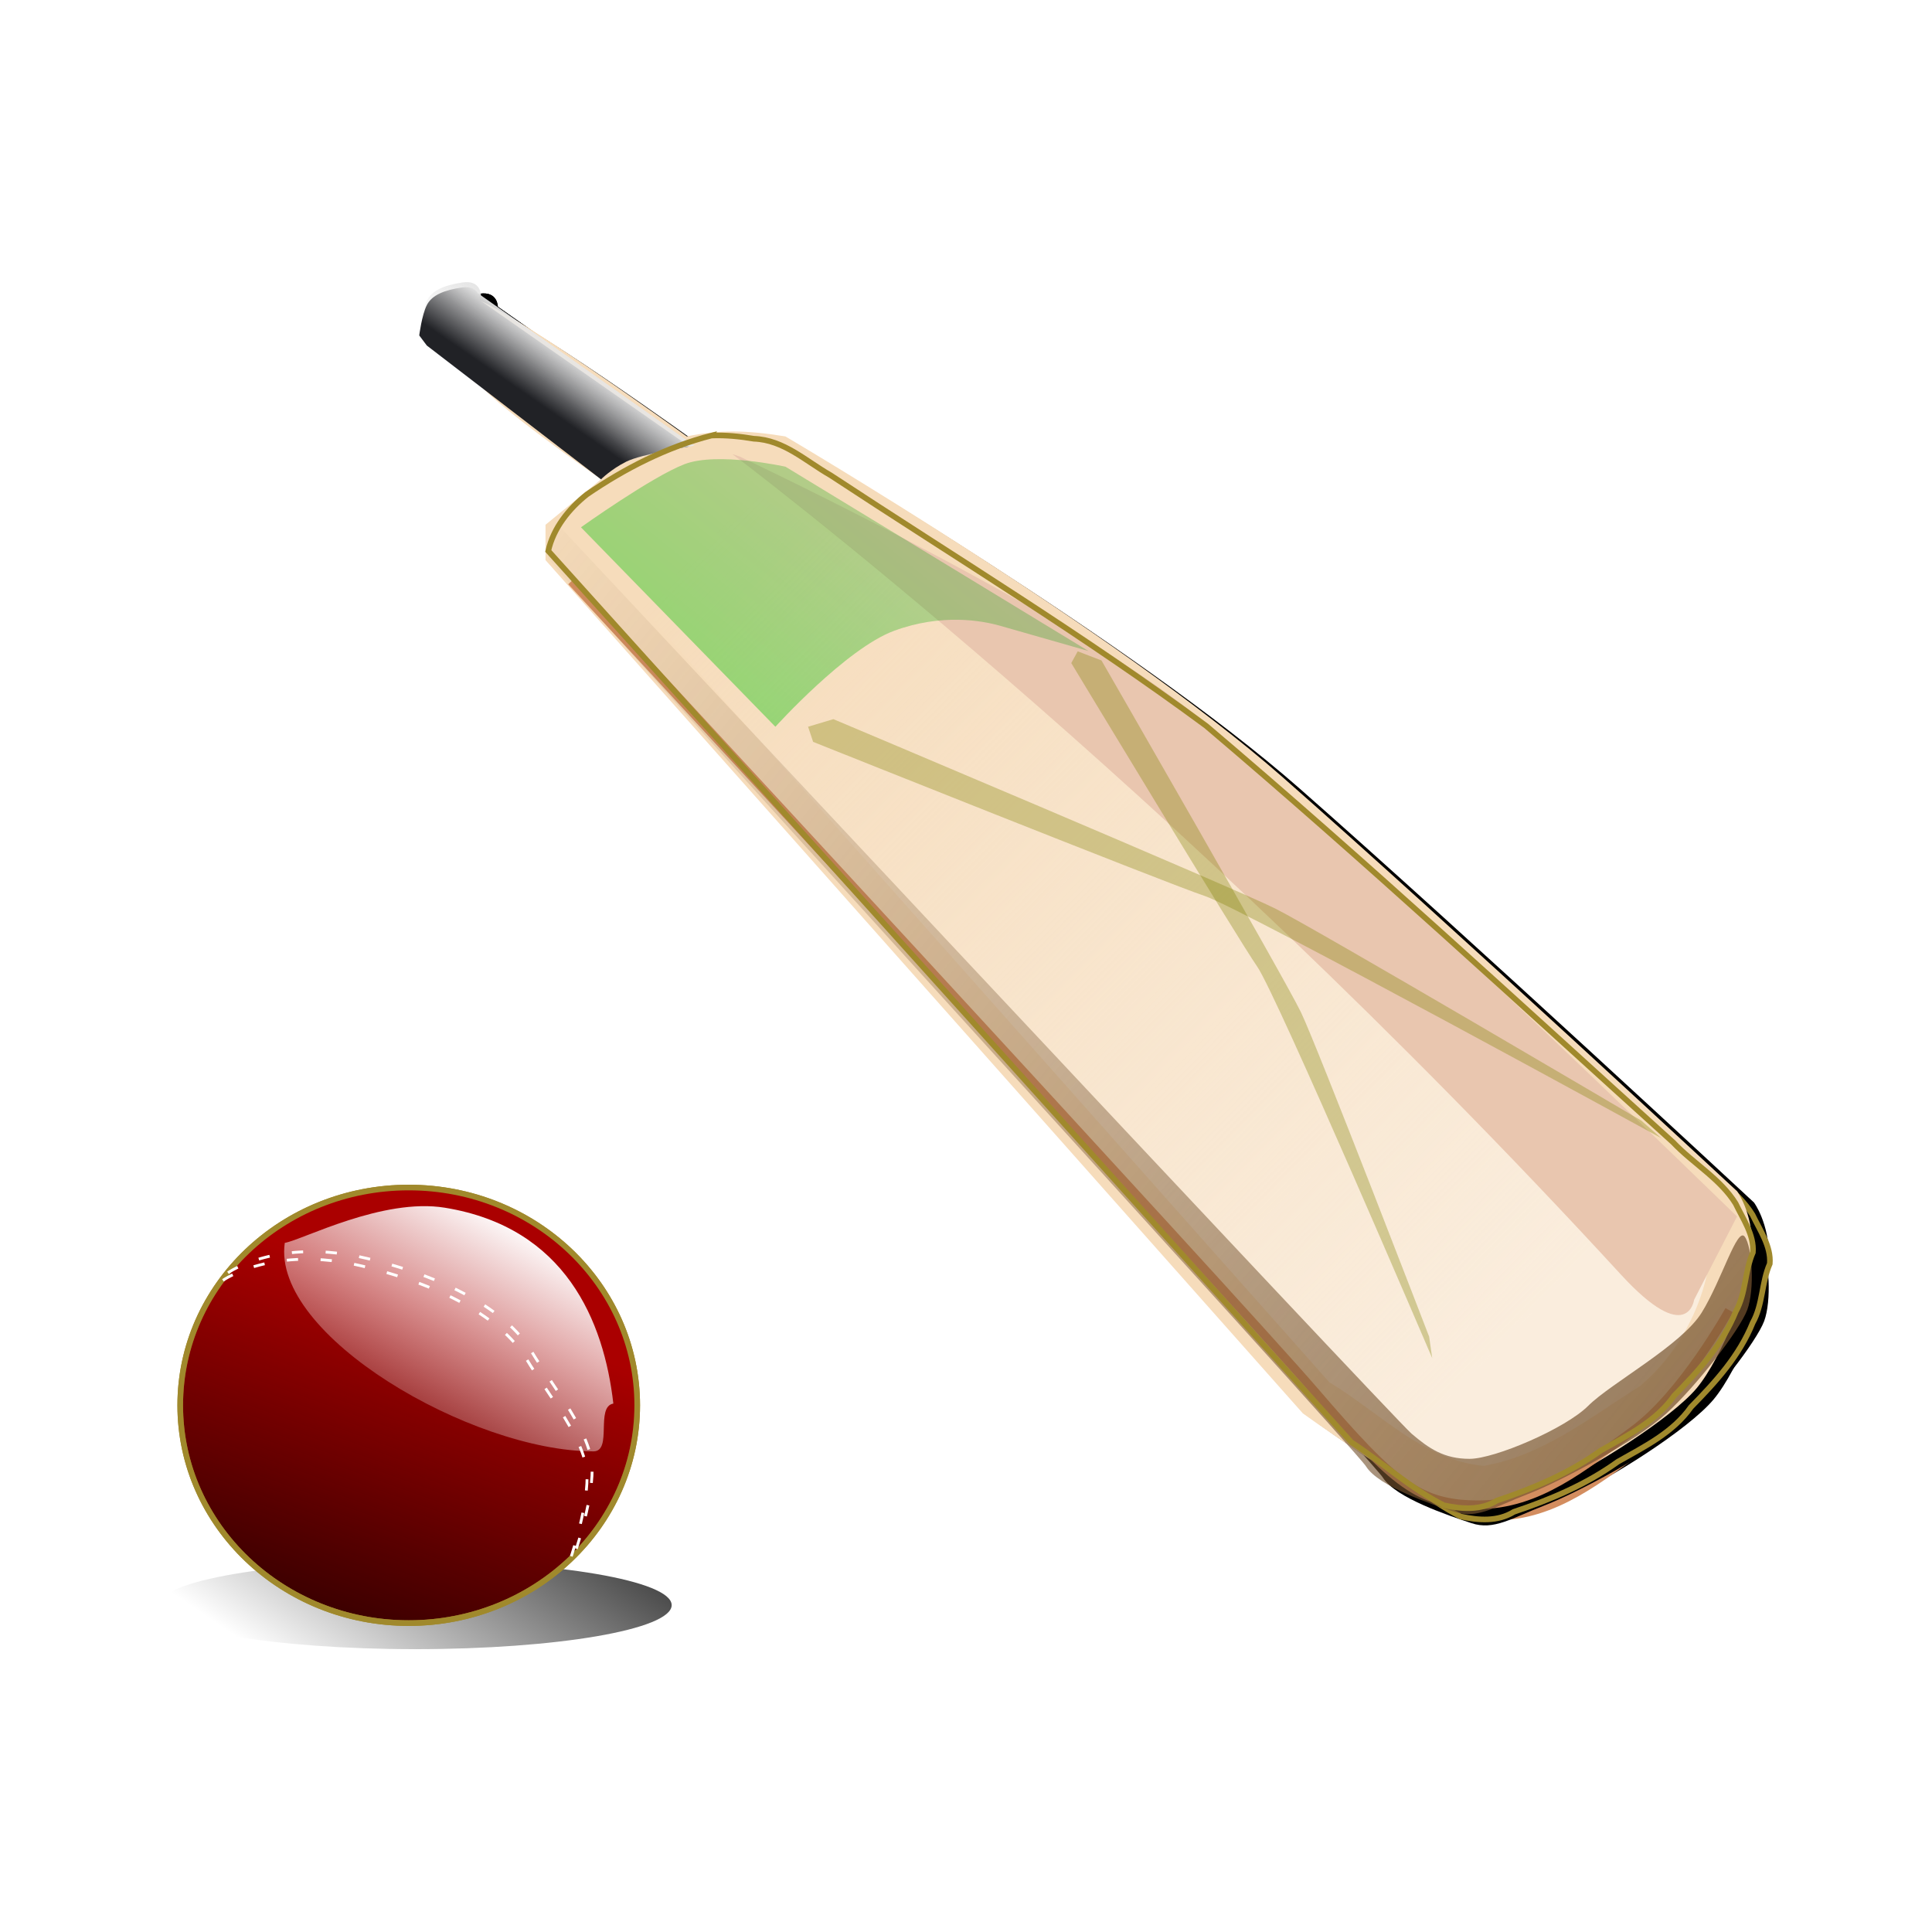 <svg:svg xmlns:dc="http://purl.org/dc/elements/1.1/" xmlns:ns1="http://www.w3.org/1999/xlink" xmlns:ns3="http://creativecommons.org/ns#" xmlns:rdf="http://www.w3.org/1999/02/22-rdf-syntax-ns#" xmlns:svg="http://www.w3.org/2000/svg" height="833.459" id="svg5832" version="1.1" viewBox="-58.624 -113.294 833.459 833.459" width="833.459">
  <svg:defs id="defs3">
    <svg:linearGradient gradientUnits="userSpaceOnUse" id="linearGradient5658" x1="1719.2" x2="1667.2" y1="493.04" y2="569.23">
      <svg:stop id="stop5654" offset="0" />
      <svg:stop id="stop5656" offset="1" stop-opacity="0" />
    </svg:linearGradient>
    <svg:filter color-interpolation-filters="sRGB" height="1.573" id="filter5684" width="1.098" x="-.049" y="-.287">
      <svg:feGaussianBlur id="feGaussianBlur5686" stdDeviation="2.463" />
    </svg:filter>
    <svg:linearGradient gradientUnits="userSpaceOnUse" id="linearGradient5564" x1="1868.5" x2="1822.9" y1="398.26" y2="525.02">
      <svg:stop id="stop5560" offset="0" stop-color="#a00" />
      <svg:stop id="stop5562" offset="1" stop-color="#a00" stop-opacity="0" />
    </svg:linearGradient>
    <svg:linearGradient gradientTransform="matrix(1.3 0 0 1.262 -574.6 -73.66)" gradientUnits="userSpaceOnUse" id="linearGradient5581" x1="1883.2" x2="1844.7" y1="345.14" y2="410.57">
      <svg:stop id="stop5577" offset="0" stop-color="#fff" />
      <svg:stop id="stop5579" offset="1" stop-color="#fff" stop-opacity="0" />
    </svg:linearGradient>
    <svg:filter color-interpolation-filters="sRGB" id="filter5550">
      <svg:feGaussianBlur id="feGaussianBlur5552" stdDeviation="4.555" />
    </svg:filter>
    <svg:filter color-interpolation-filters="sRGB" id="filter5393">
      <svg:feGaussianBlur id="feGaussianBlur5395" stdDeviation="3.621" />
    </svg:filter>
    <svg:filter color-interpolation-filters="sRGB" id="filter5433">
      <svg:feGaussianBlur id="feGaussianBlur5435" stdDeviation="6.275" />
    </svg:filter>
    <svg:filter color-interpolation-filters="sRGB" id="filter5471">
      <svg:feGaussianBlur id="feGaussianBlur5473" stdDeviation="2.041" />
    </svg:filter>
    <svg:linearGradient gradientUnits="userSpaceOnUse" id="linearGradient5500" x1="2076" x2="1789.1" y1="894.6" y2="613.15">
      <svg:stop id="stop5351" offset="0" stop-color="#faeddd" />
      <svg:stop id="stop5353" offset="1" stop-color="#faeddd" stop-opacity="0" />
    </svg:linearGradient>
    <svg:linearGradient gradientUnits="userSpaceOnUse" id="linearGradient5502" x1="2264.2" x2="1708.5" y1="1068.5" y2="616.73">
      <svg:stop id="stop5401" offset="0" stop-color="#75532f" />
      <svg:stop id="stop5403" offset="1" stop-color="#75532f" stop-opacity="0" />
    </svg:linearGradient>
    <svg:linearGradient gradientTransform="matrix(1.019 0 0 1.026 -31.364 -15.782)" gradientUnits="userSpaceOnUse" id="linearGradient5504" x1="1721.9" x2="1710.2" y1="551.3" y2="568.33" ns1:href="#linearGradient5441" />
    <svg:linearGradient id="linearGradient5441">
      <svg:stop id="stop5443" offset="0" stop-color="#e6e6e6" />
      <svg:stop id="stop5445" offset="1" stop-color="#e6e6e6" stop-opacity="0" />
    </svg:linearGradient>
    <svg:linearGradient gradientTransform="matrix(1.019 0 0 1.026 -31.364 -15.782)" gradientUnits="userSpaceOnUse" id="linearGradient5506" x1="1765.9" x2="1715.5" y1="504.13" y2="562.22" ns1:href="#linearGradient5441" />
    <svg:linearGradient gradientUnits="userSpaceOnUse" id="linearGradient5508" x1="1764" x2="1835.7" y1="660.65" y2="571.91">
      <svg:stop id="stop5459" offset="0" stop-color="#0f0" />
      <svg:stop id="stop5461" offset="1" stop-color="#0f0" stop-opacity="0" />
    </svg:linearGradient>
  </svg:defs>
  <svg:g id="layer1" transform="translate(-3.817 -260.53)">
    <svg:g id="g5698" transform="matrix(1.215 0 0 1.215 -2108.7 234.17)">
      <svg:g filter="url(#filter5550)" id="g5510" transform="translate(167.34 -497.96)">
        <svg:path d="m1773 585.36c11.489-2.419 21.14-2.238 34.958-0 0 0 117.42 69.019 176.58 121.01 59.16 51.989 161.34 147 161.34 147s5.378 7.171 5.378 19.72-10.756 39.44-19.72 50.196c-8.964 10.756-37.647 28.684-50.196 34.062-12.549 5.378-25.098 12.549-41.232 5.378-16.134-7.171-48.403-30.476-48.403-30.476l-268.91-302.97v-12.549l19.72-16.134s-41.232-28.684-44.818-35.854c-3.585-7.171-19.72-14.342-16.134-19.72 3.585-5.378 5.378-8.964 14.342-8.964 8.964 0 77.087 49.3 77.087 49.3z" id="path5512" />
        <svg:path d="m1763.9 600.72c-7.418 9.329-19.394 14.168-26.344 23.562 4.676 6.748 12.051 11.936 16.749 18.898 82.261 92.67 164.52 185.34 246.78 278.01 17.723 10.621 33.361 27.785 54.875 29.688 20.926-3.648 37.894-17.344 55.5-28.344 15.014-12.819 24.458-32.153 25.375-51.812-1.317-12.754-14.987-17.988-22.441-26.729-56.445-51.36-110.77-105.5-171.63-151.6-46.295-33.519-96.708-61.213-147.31-87.269-9.992-3.552-21.325-0.578-31.125-4.906l-0.438 0.5z" id="path5514" />
        <svg:path d="m1731.8 636.44s231.95 250.99 259.65 283.26c27.696 32.271 36.35 39.442 57.122 39.442s36.509-13.321 53.819-25.871 33.643-42.117 33.643-42.117" filter="url(#filter5393)" id="path5516" stroke="#d38d5f" stroke-width="3" transform="matrix(1.017 0 0 1.016 -29.265 -9.812)" />
        <svg:path d="m1726.4 615.84s297.59 318.21 303.87 323.58c6.274 5.378 11.653 8.964 20.616 8.964 8.963 0 34.062-10.756 42.129-18.824 8.067-8.067 33.165-21.513 40.336-33.165 7.171-11.653 12.549-30.476 15.238-26.891 2.689 3.585 3.585 18.824 0.896 25.994-2.689 7.171-17.927 26.891-28.684 36.751-10.756 9.86-37.647 24.202-49.3 28.683-11.653 4.482-17.927 8.964-25.994 6.274-8.067-2.689-26.891-8.964-31.372-16.134-4.482-7.171-290.42-319.1-290.42-322.69 0-3.585 2.689-12.549 2.689-12.549z" id="path5518" />
        <svg:path d="m1789.1 591.63s153.28 114.73 315.52 291.32c23.776 25.877 25.994 8.964 25.994 8.964l15.238-29.58s-148.8-145.21-197.2-181.96c-48.403-36.751-156.86-87.843-156.86-87.843z" filter="url(#filter5433)" id="path5520" />
        <svg:path d="m1742.5 600.6s3.585-3.585 8.964-6.274c5.378-2.689 22.409-5.378 22.409-5.378l-74.398-51.989s0-5.378-6.274-4.482c-6.274 0.896-10.756 2.689-12.549 6.274-1.793 3.585-2.689 10.756-2.689 10.756l2.689 3.585z" id="path5522" />
        <svg:path d="m1743.7 600.6s3.652-3.68 9.131-6.439c5.479-2.76 22.828-5.519 22.828-5.519l-75.788-53.355s0-5.519-6.392-4.6c-6.392 0.92-10.957 2.76-12.784 6.439-1.826 3.68-2.739 11.039-2.739 11.039l2.739 3.68z" id="path5524" />
        <svg:path d="m1743.7 600.6s3.652-3.68 9.131-6.439c5.479-2.76 22.828-5.519 22.828-5.519l-75.788-53.355s0-5.519-6.392-4.6c-6.392 0.92-10.957 2.76-12.784 6.439-1.826 3.68-2.739 11.039-2.739 11.039l2.739 3.68z" id="path5526" />
        <svg:path d="m1808 596.12s-24.202-5.378-35.854-0.896c-11.653 4.482-36.751 22.409-36.751 22.409l69.02 70.812s25.098-27.787 42.129-34.062c17.031-6.274 31.372-3.585 37.647-1.793 6.274 1.793 31.372 8.964 31.372 8.964z" id="path5528" opacity=".22" />
        <svg:path d="m1808 596.12s-24.202-5.378-35.854-0.896c-11.653 4.482-36.751 22.409-36.751 22.409l69.02 70.812s25.098-27.787 42.129-34.062c17.031-6.274 31.372-3.585 37.647-1.793 6.274 1.793 31.372 8.964 31.372 8.964z" id="path5530" opacity=".22" />
        <svg:path d="m1825 685.75s142.52 60.056 156.86 67.227c14.342 7.171 129.97 75.294 129.97 75.294l7.171 6.274s-148.8-81.568-162.24-86.05c-13.445-4.482-138.94-54.678-138.94-54.678l-1.793-5.378z" id="path5532" opacity=".33" />
        <svg:path d="m1920.2 664.91s65.045 112.9 70.832 124.93c5.787 12.032 45.509 115.17 45.509 115.17l1.084 7.617s-55.215-129.1-62.147-139.04c-6.933-9.946-66.01-107.75-66.01-107.75l2.292-4.172z" id="path5534" opacity=".33" />
        <svg:path d="m1781.8 585.03c-15.857 4.029-30.898 11.731-44.375 20.969-6.379 5.087-11.866 11.97-13.656 20.031 95.053 105.49 190.1 210.98 285.16 316.47 11.078 7.235 21.12 16.472 32.844 22.375 6.358 1.365 13.128 1.869 18.842-1.672 13.022-4.36 25.772-9.753 36.908-17.796 9.502-5.379 19.593-10.338 26-19.438 8.771-8.917 17.145-18.125 21.901-29.895 3.643-6.521 3.113-14.214 6.068-20.98 0.504-6.201-3.529-11.894-6.125-17.344-5.452-8.835-15.098-14.221-22.219-21.752-54.972-49.659-109.32-99.978-165.78-147.86-42.945-31.78-88.743-59.63-133.39-89.011-8.786-5.008-16.602-12.554-27.21-12.938-4.957-0.842-9.921-1.325-14.969-1.156z" filter="url(#filter5471)" id="path5536" stroke="#a0892c" stroke-width="2" />
      </svg:g>
      <svg:g id="g5485" transform="translate(161.34 -501.96)">
        <svg:path d="m1773 585.36c11.489-2.419 21.14-2.238 34.958-0 0 0 117.42 69.019 176.58 121.01 59.16 51.989 161.34 147 161.34 147s5.378 7.171 5.378 19.72-10.756 39.44-19.72 50.196c-8.964 10.756-37.647 28.684-50.196 34.062-12.549 5.378-25.098 12.549-41.232 5.378-16.134-7.171-48.403-30.476-48.403-30.476l-268.91-302.97v-12.549l19.72-16.134s-41.232-28.684-44.818-35.854c-3.585-7.171-19.72-14.342-16.134-19.72 3.585-5.378 5.378-8.964 14.342-8.964 8.964 0 77.087 49.3 77.087 49.3z" fill="#f6dcbb" id="path5343" />
        <svg:path d="m1763.9 600.72c-7.418 9.329-19.394 14.168-26.344 23.562 4.676 6.748 12.051 11.936 16.749 18.898 82.261 92.67 164.52 185.34 246.78 278.01 17.723 10.621 33.361 27.785 54.875 29.688 20.926-3.648 37.894-17.344 55.5-28.344 15.014-12.819 24.458-32.153 25.375-51.812-1.317-12.754-14.987-17.988-22.441-26.729-56.445-51.36-110.77-105.5-171.63-151.6-46.295-33.519-96.708-61.213-147.31-87.269-9.992-3.552-21.325-0.578-31.125-4.906l-0.438 0.5z" fill="url(#linearGradient5500)" id="path5347" />
        <svg:path d="m1731.8 636.44s231.95 250.99 259.65 283.26c27.696 32.271 36.35 39.442 57.122 39.442s36.509-13.321 53.819-25.871 33.643-42.117 33.643-42.117" fill="none" filter="url(#filter5393)" id="path5345" stroke="#d38d5f" stroke-width="3" transform="matrix(1.017 0 0 1.016 -29.265 -9.812)" />
        <svg:path d="m1726.4 615.84s297.59 318.21 303.87 323.58c6.274 5.378 11.653 8.964 20.616 8.964 8.963 0 34.062-10.756 42.129-18.824 8.067-8.067 33.165-21.513 40.336-33.165 7.171-11.653 12.549-30.476 15.238-26.891 2.689 3.585 3.585 18.824 0.896 25.994-2.689 7.171-17.927 26.891-28.684 36.751-10.756 9.86-37.647 24.202-49.3 28.683-11.653 4.482-17.927 8.964-25.994 6.274-8.067-2.689-26.891-8.964-31.372-16.134-4.482-7.171-290.42-319.1-290.42-322.69 0-3.585 2.689-12.549 2.689-12.549z" fill="url(#linearGradient5502)" id="path5397" />
        <svg:path d="m1789.1 591.63s153.28 114.73 315.52 291.32c23.776 25.877 25.994 8.964 25.994 8.964l15.238-29.58s-148.8-145.21-197.2-181.96c-48.403-36.751-156.86-87.843-156.86-87.843z" fill="#e9c6af" filter="url(#filter5433)" id="path5407" />
        <svg:path d="m1742.5 600.6s3.585-3.585 8.964-6.274c5.378-2.689 22.409-5.378 22.409-5.378l-74.398-51.989s0-5.378-6.274-4.482c-6.274 0.896-10.756 2.689-12.549 6.274-1.793 3.585-2.689 10.756-2.689 10.756l2.689 3.585z" fill="#212226" id="path5437" />
        <svg:path d="m1743.7 600.6s3.652-3.68 9.131-6.439c5.479-2.76 22.828-5.519 22.828-5.519l-75.788-53.355s0-5.519-6.392-4.6c-6.392 0.92-10.957 2.76-12.784 6.439-1.826 3.68-2.739 11.039-2.739 11.039l2.739 3.68z" fill="url(#linearGradient5504)" id="path5439" />
        <svg:path d="m1743.7 600.6s3.652-3.68 9.131-6.439c5.479-2.76 22.828-5.519 22.828-5.519l-75.788-53.355s0-5.519-6.392-4.6c-6.392 0.92-10.957 2.76-12.784 6.439-1.826 3.68-2.739 11.039-2.739 11.039l2.739 3.68z" fill="url(#linearGradient5506)" id="path5449" />
        <svg:path d="m1808 596.12s-24.202-5.378-35.854-0.896c-11.653 4.482-36.751 22.409-36.751 22.409l69.02 70.812s25.098-27.787 42.129-34.062c17.031-6.274 31.372-3.585 37.647-1.793 6.274 1.793 31.372 8.964 31.372 8.964z" fill="#008000" id="path5453" opacity=".22" />
        <svg:path d="m1808 596.12s-24.202-5.378-35.854-0.896c-11.653 4.482-36.751 22.409-36.751 22.409l69.02 70.812s25.098-27.787 42.129-34.062c17.031-6.274 31.372-3.585 37.647-1.793 6.274 1.793 31.372 8.964 31.372 8.964z" fill="url(#linearGradient5508)" id="path5455" opacity=".22" />
        <svg:path d="m1825 685.75s142.52 60.056 156.86 67.227c14.342 7.171 129.97 75.294 129.97 75.294l7.171 6.274s-148.8-81.568-162.24-86.05c-13.445-4.482-138.94-54.678-138.94-54.678l-1.793-5.378z" fill="#808000" id="path5465" opacity=".33" />
        <svg:path d="m1920.2 664.91s65.045 112.9 70.832 124.93c5.787 12.032 45.509 115.17 45.509 115.17l1.084 7.617s-55.215-129.1-62.147-139.04c-6.933-9.946-66.01-107.75-66.01-107.75l2.292-4.172z" fill="#808000" id="path5467" opacity=".33" />
        <svg:path d="m1781.8 585.03c-15.857 4.029-30.898 11.731-44.375 20.969-6.379 5.087-11.866 11.97-13.656 20.031 95.053 105.49 190.1 210.98 285.16 316.47 11.078 7.235 21.12 16.472 32.844 22.375 6.358 1.365 13.128 1.869 18.842-1.672 13.022-4.36 25.772-9.753 36.908-17.796 9.502-5.379 19.593-10.338 26-19.438 8.771-8.917 17.145-18.125 21.901-29.895 3.643-6.521 3.113-14.214 6.068-20.98 0.504-6.201-3.529-11.894-6.125-17.344-5.452-8.835-15.098-14.221-22.219-21.752-54.972-49.659-109.32-99.978-165.78-147.86-42.945-31.78-88.743-59.63-133.39-89.011-8.786-5.008-16.602-12.554-27.21-12.938-4.957-0.842-9.921-1.325-14.969-1.156z" fill="none" filter="url(#filter5471)" id="path5469" stroke="#a0892c" stroke-width="2" />
      </svg:g>
    </svg:g>
    <svg:g id="g5688" transform="matrix(1.215 0 0 1.215 -2108.7 234.17)">
      <svg:path d="m1728.2 533.82c0 5.693-26.888 10.308-60.056 10.308s-60.056-4.615-60.056-10.308c0-5.693 26.888-10.308 60.056-10.308s60.056 4.615 60.056 10.308z" fill="url(#linearGradient5658)" filter="url(#filter5684)" id="path5650" transform="matrix(1.516 0 0 1.516 -691.02 -310.9)" />
      <svg:g id="g5583">
        <svg:path d="m1916.7 427.42c0 42.706-36.323 77.326-81.129 77.326s-81.129-34.62-81.129-77.326 36.323-77.326 81.129-77.326 81.129 34.62 81.129 77.326z" fill="#2b0000" id="path5554" stroke="#a0892c" stroke-width="2" />
        <svg:path d="m1916.7 427.42c0 42.706-36.323 77.326-81.129 77.326s-81.129-34.62-81.129-77.326 36.323-77.326 81.129-77.326 81.129 34.62 81.129 77.326z" fill="url(#linearGradient5564)" id="path5556" stroke="#a0892c" stroke-width="2" />
        <svg:path d="m1769.6 383.05s17.747-12.676 49.438-5.071c31.691 7.606 50.706 20.282 58.312 32.959 7.606 12.676 21.55 29.156 21.55 41.832s-6.338 30.423-6.338 30.423" fill="none" id="path5566" stroke="#fff" stroke-dasharray="4, 8" />
        <svg:path d="m1771.4 380.36s17.747-12.676 49.438-5.071c31.691 7.606 50.706 20.282 58.312 32.959 7.606 12.676 21.55 29.156 21.55 41.832s-6.338 30.423-6.338 30.423" fill="none" id="path5568" stroke="#fff" stroke-dasharray="4, 8" />
        <svg:path d="m1848.4 357.26c-22.07-3.585-50.404 11.355-56.843 12.491-4.689 32.794 66.275 74.021 109.62 74.021 6.797 0 0.604-15.836 7.043-16.973-3.352-29.205-16.93-62.571-59.823-69.539z" fill="url(#linearGradient5581)" id="path5570" />
      </svg:g>
    </svg:g>
  </svg:g>
</svg:svg>